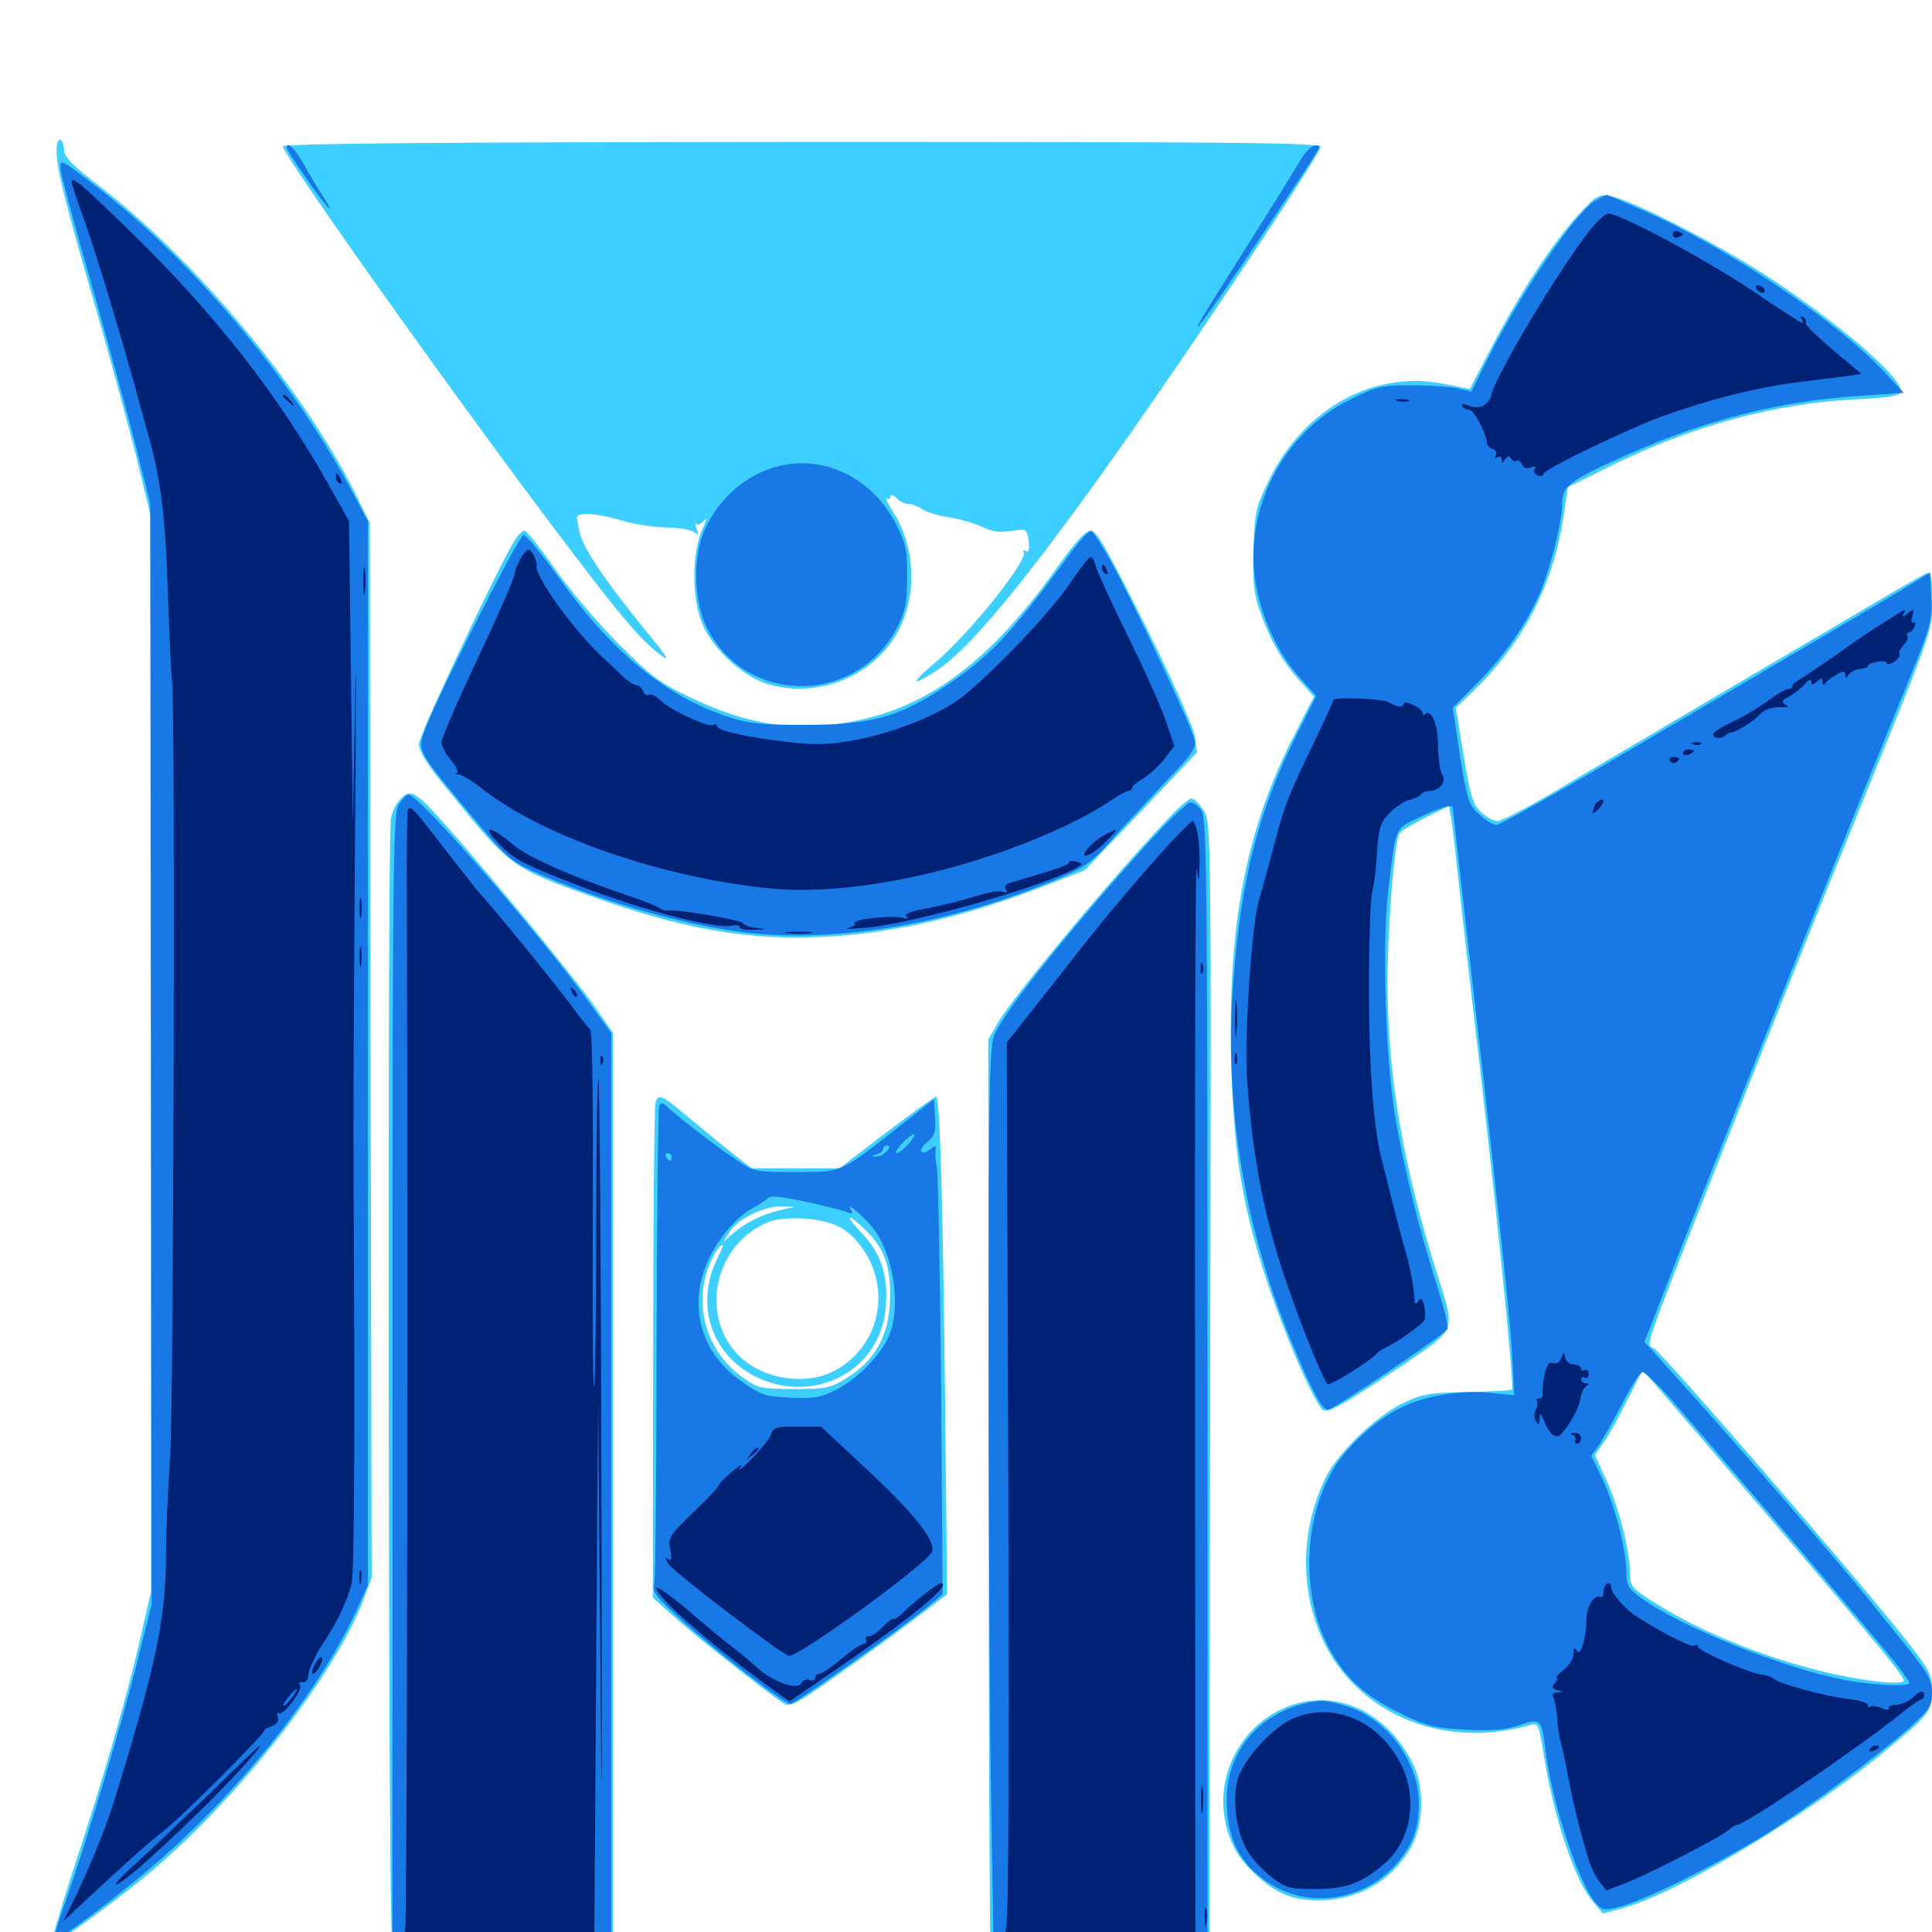 <svg xmlns="http://www.w3.org/2000/svg" viewBox="0 -1000 1000 1000">
	<path fill="#3ccfff" d="M29.297 -921.68C29.297 -912.891 33.594 -895.508 49.805 -839.648C56.641 -816.016 65.82 -782.227 70.312 -764.648L78.125 -732.422V-454.297V-175.977L73.047 -153.906C66.602 -124.805 53.906 -80.664 38.281 -33.203C31.445 -12.305 26.367 5.273 26.758 5.859C28.125 7.031 54.297 -11.719 75.781 -29.297C122.07 -67.578 173.047 -132.227 188.086 -171.875L192.383 -183.398L191.797 -456.445L191.406 -729.492L183.398 -745.508C156.641 -798.828 101.758 -864.648 52.148 -903.125C38.281 -913.672 33.203 -918.75 33.203 -922.07C33.203 -924.414 32.422 -926.953 31.25 -927.539C30.078 -928.32 29.297 -925.781 29.297 -921.68ZM146.484 -924.219C146.484 -919.141 251.172 -772.461 302.539 -705.859C324.414 -677.148 333.789 -666.797 342.773 -660.352C346.875 -657.422 344.727 -660.742 335.742 -671.68C313.086 -699.414 300.977 -717.383 299.805 -725.391C299.609 -726.953 299.023 -729.688 298.633 -731.25C297.656 -735.156 307.617 -734.766 322.266 -730.469C328.125 -728.711 338.281 -727.148 344.727 -726.953C351.172 -726.953 357.617 -725.781 359.18 -724.609C361.523 -722.852 361.719 -723.242 360.547 -726.367C359.766 -728.516 359.766 -729.492 360.547 -728.711C361.328 -727.93 363.086 -728.906 364.648 -730.859C366.016 -732.617 365.43 -730.273 363.281 -725.391C358.398 -714.258 358.008 -692.773 362.695 -679.297C367.188 -666.016 382.617 -650.977 396.289 -646.289C421.484 -638.086 450.586 -648.828 463.867 -671.484C474.805 -690.234 474.219 -715.82 462.695 -734.375C459.57 -739.258 457.812 -742.773 458.984 -741.992C459.961 -741.406 460.938 -741.797 460.938 -742.969C460.938 -744.336 462.305 -743.945 464.062 -742.188C465.625 -740.43 468.555 -739.062 470.312 -739.062C472.266 -739.062 475.391 -737.891 477.539 -736.328C479.688 -734.961 485.742 -733.008 491.211 -732.227C496.484 -731.445 503.906 -729.297 507.812 -727.539C511.523 -725.586 516.797 -724.414 519.531 -724.805C522.266 -725 525.977 -725.586 528.125 -725.781C530.859 -726.172 531.836 -724.805 532.422 -719.922C533.008 -715.43 532.422 -713.867 530.859 -714.844C529.688 -715.625 529.297 -715.43 529.883 -714.258C532.422 -710.156 501.172 -671.289 483.789 -656.836C471.094 -646.094 471.289 -644.336 484.57 -652.734C508.008 -667.773 557.812 -733.008 643.945 -861.914C665.82 -894.531 683.594 -922.461 683.594 -923.828C683.594 -926.172 645.312 -926.562 415.039 -926.562C227.148 -926.367 146.484 -925.781 146.484 -924.219ZM816.797 -888.672C803.711 -874.219 787.109 -849.023 772.461 -821.094L760.742 -798.633L748.047 -801.172C711.719 -808.789 675.391 -789.062 657.031 -751.953C650 -737.5 649.414 -735.156 648.828 -716.406C648.242 -701.172 648.828 -693.945 651.367 -685.938C656.641 -670.312 662.695 -658.984 671.875 -648.633L680.078 -639.453L670.312 -620.312C644.727 -570.508 635.352 -521.289 637.305 -449.414C638.477 -409.375 641.602 -385.938 649.805 -356.25C657.812 -326.758 676.758 -279.883 684.18 -270.703C686.523 -267.773 693.555 -271.68 727.148 -294.141C753.711 -312.305 753.32 -310.742 744.336 -339.062C726.172 -396.68 718.359 -441.992 718.164 -491.016C718.164 -519.141 721.68 -564.648 724.414 -568.75C725 -569.727 731.055 -573.438 737.695 -576.758L750 -582.812L750.781 -578.516C751.367 -575.977 752.734 -564.844 753.906 -553.516C755.078 -542.188 758.594 -511.133 761.719 -484.18C774.023 -380.664 783.984 -282.227 782.617 -280.859C782.227 -280.273 771.68 -279.688 759.57 -279.492C739.453 -279.102 736.133 -278.516 725.586 -273.438C711.719 -266.602 692.383 -247.852 686.133 -235.156C668.164 -198.242 674.609 -153.711 701.367 -127.539C724.414 -105.078 758.789 -97.461 792.188 -107.227C795.898 -108.398 796.484 -107.422 798.828 -93.164C804.102 -59.57 814.844 -27.344 824.219 -16.016L829.688 -9.57L839.062 -12.109C866.406 -19.141 933.398 -58.984 973.633 -91.992C998.828 -112.5 1000 -114.062 1000 -125C1000 -133.203 998.828 -135.547 985.938 -151.953C958.203 -186.719 861.328 -298.633 856.055 -302.148C851.758 -304.883 847.266 -292.383 907.031 -443.164C921.484 -479.688 944.922 -538.086 959.18 -573.047C1002.344 -679.297 1000 -672.852 1000 -689.453C1000 -702.148 999.609 -704.102 996.875 -703.125C995.312 -702.539 979.297 -693.359 961.328 -682.617C943.359 -672.07 905.859 -650 877.93 -633.594C850 -616.992 816.211 -597.266 802.93 -589.258C789.453 -581.445 777.148 -575 775.195 -575C773.242 -575 769.531 -576.953 766.797 -579.492C762.5 -583.203 761.133 -587.305 757.617 -608.594L753.516 -633.594L763.086 -642.773C788.867 -668.164 803.711 -696.875 809.18 -732.227L811.523 -747.852L833.984 -758.984C874.414 -779.102 918.75 -791.211 958.594 -793.164C976.953 -794.141 983.008 -794.922 983.789 -797.07C986.133 -803.125 951.758 -833.008 913.477 -857.812C888.477 -874.023 843.75 -896.875 833.789 -898.438C827.344 -899.609 826.172 -898.828 816.797 -888.672ZM916.602 -213.672C973.047 -147.656 986.523 -131.25 985.352 -129.883C983.008 -127.539 960.352 -130.469 940.43 -135.547C908.203 -143.945 878.125 -156.445 854.102 -171.875C844.922 -177.734 843.75 -179.297 843.75 -185.156C843.75 -196.68 838.281 -218.555 831.836 -233.008L825.586 -246.875L830.664 -254.297C833.398 -258.398 838.867 -268.359 842.773 -276.367L850.195 -290.82L858.789 -281.055C863.477 -275.586 889.453 -245.312 916.602 -213.672ZM266.797 -720.898C258.984 -709.18 216.797 -619.531 216.797 -614.844C216.797 -611.133 221.289 -603.906 231.641 -591.406C264.453 -550.977 264.062 -551.172 307.031 -535.742C352.734 -519.336 386.719 -513.281 424.609 -515.039C461.328 -516.602 500.391 -525.586 541.992 -541.992L561.523 -549.609L590.625 -580.078L619.531 -610.547L618.555 -618.555C617.969 -623.047 607.031 -647.656 592.969 -675.977C573.242 -715.43 567.578 -725.391 564.648 -725.391C561.914 -725.391 556.445 -719.336 547.266 -706.445C513.086 -658.203 480.859 -633.984 441.211 -626.562C412.305 -620.898 387.305 -624.609 357.617 -638.867C341.602 -646.484 336.523 -650.195 320.312 -666.602C309.961 -676.953 295.117 -694.336 287.305 -705.469C279.688 -716.406 272.461 -725.391 271.484 -725.391C270.508 -725.391 268.359 -723.438 266.797 -720.898ZM207.422 -586.523C205.273 -584.375 202.93 -579.883 202.344 -576.562C200.391 -566.797 200.977 -1.562 202.93 3.711L204.688 8.398L261.133 8.008L317.383 7.617V-228.906V-465.234L308.203 -478.516C299.023 -491.797 255.273 -545.312 230.859 -572.656C215.234 -590.43 212.305 -591.992 207.422 -586.523ZM605.664 -577.344C578.32 -549.023 525 -484.961 516.406 -470.508L511.523 -461.914L511.719 -228.125C511.719 -99.609 512.305 6.25 512.695 7.031C513.281 8.008 538.867 8.398 569.922 8.203L625.977 7.812L626.367 -283.203C626.953 -570.312 626.953 -574.023 623.047 -580.469C620.898 -583.789 618.164 -586.719 616.797 -586.719C615.625 -586.719 610.547 -582.617 605.664 -577.344ZM339.258 -429.102C338.672 -427.148 338.086 -368.75 338.086 -299.219L337.891 -173.047L350.195 -162.109C364.062 -149.805 400.977 -120.898 406.25 -117.969C409.18 -116.406 414.648 -119.531 434.57 -133.789C448.242 -143.359 466.406 -156.641 474.805 -163.086L490.234 -174.805L489.258 -267.969C488.086 -377.734 486.523 -432.422 484.57 -432.422C483.789 -432.422 472.266 -424.023 458.789 -413.867L434.57 -395.312H411.719H389.062L378.516 -403.516C372.852 -408.008 362.695 -416.406 355.859 -422.07C342.383 -433.398 340.625 -434.18 339.258 -429.102ZM403.711 -373.633C394.531 -371.484 385.156 -366.797 379.102 -361.328L374.414 -357.227L377.734 -362.5C382.031 -369.141 395.508 -375.781 404.297 -375.586L411.133 -375.391ZM433.984 -365.234C438.281 -363.281 443.75 -358.008 447.07 -352.93C461.719 -330.859 454.492 -302.148 431.445 -290.234C419.336 -283.984 401.953 -285.156 389.258 -292.969C361.719 -310.156 365.82 -353.125 396.484 -366.992C405.273 -370.898 424.219 -369.922 433.984 -365.234ZM449.023 -362.305C458.398 -352.93 461.523 -342.578 460.547 -324.805C459.57 -308.008 452.344 -295.508 438.477 -286.914C429.688 -281.445 427.539 -281.055 410.938 -281.055C393.945 -281.055 392.383 -281.445 384.57 -286.914C366.797 -299.414 359.375 -321.875 366.016 -342.188C367.969 -347.656 370.703 -353.125 372.461 -354.688C374.805 -356.641 374.609 -355.469 371.68 -349.414C358.398 -323.438 369.531 -294.922 396.484 -285.156C425.781 -274.609 455.664 -292.773 458.398 -322.656C459.961 -339.258 456.25 -350.977 446.289 -361.523C436.133 -372.07 438.672 -372.656 449.023 -362.305ZM662.305 -114.844C642.383 -104.883 630.664 -82.812 633.594 -60.938C635.352 -47.852 640.43 -38.281 650.391 -29.297C660.938 -19.727 669.336 -16.406 682.227 -16.406C702.734 -16.406 719.727 -25.977 730.078 -43.359C737.109 -55.469 737.5 -75.586 730.859 -88.086C716.016 -116.406 687.695 -127.344 662.305 -114.844Z"/>
	<path fill="#1878e5" d="M148.438 -923.438C148.438 -921.68 168.164 -893.359 170.312 -892.188C171.289 -891.406 169.922 -894.336 167.188 -898.438C164.453 -902.734 159.766 -910.156 157.031 -915.43C152.344 -923.438 148.438 -927.148 148.438 -923.438ZM673.242 -917.383C669.336 -910.547 656.25 -889.648 629.102 -846.68C609.57 -815.625 622.852 -833.008 651.758 -876.172C687.305 -929.297 684.375 -924.609 680.664 -924.609C678.906 -924.609 675.586 -921.289 673.242 -917.383ZM31.25 -913.086C31.25 -910.938 38.281 -884.375 47.07 -853.906C55.664 -823.438 66.211 -785.352 70.312 -769.141L77.734 -739.453L78.125 -454.688L78.516 -169.727L70.703 -138.477C62.5 -105.859 43.75 -43.359 33.203 -13.672C29.883 -4.297 27.344 3.906 27.93 4.297C29.102 5.469 59.961 -17.578 79.102 -34.18C124.609 -73.047 166.602 -126.172 185.547 -168.75L190.43 -179.492V-454.883V-730.273L181.25 -747.461C150.781 -804.102 99.023 -865.82 49.805 -903.516C31.445 -917.578 31.25 -917.773 31.25 -913.086ZM825.977 -896.289C816.016 -890.82 787.305 -848.828 769.727 -813.672L761.523 -797.266L754.297 -799.023C750.391 -799.805 739.648 -800.586 730.273 -800.586C715.039 -800.586 712.5 -800 698.828 -793.164C663.867 -775.977 643.555 -736.133 650 -697.852C653.125 -679.883 661.328 -662.109 672.266 -649.805L681.25 -639.844L670.898 -619.141C651.562 -580.664 642.578 -545.898 638.477 -493.555C633.203 -428.711 643.945 -363.672 669.727 -302.539C679.688 -278.906 684.375 -270.312 687.305 -270.312C690.039 -270.312 748.242 -309.57 749.219 -312.109C749.805 -313.477 747.07 -324.414 743.164 -336.523C733.789 -366.602 727.344 -392.773 722.461 -420.117C717.188 -449.219 715.234 -511.523 718.555 -539.258C722.656 -573.242 721.68 -570.703 735.156 -577.148C746.289 -582.422 751.953 -583.984 751.953 -581.836C751.953 -581.445 754.688 -557.812 757.812 -529.688C773.828 -390.625 781.445 -320.117 782.617 -300L783.789 -277.734L771.289 -279.102C755.859 -280.664 736.914 -277.539 724.023 -270.898C711.914 -264.844 696.484 -250.586 690.039 -239.453C673.047 -210.547 673.633 -167.773 691.406 -141.016C699.805 -128.32 709.375 -120.508 726.172 -112.5C738.477 -106.641 743.164 -105.469 758.789 -104.688C772.461 -104.102 779.297 -104.492 786.328 -107.031C797.266 -110.742 797.852 -110.156 799.805 -95.117C803.32 -66.016 817.773 -23.242 826.758 -14.062C829.883 -11.133 830.859 -10.938 840.43 -13.672C854.297 -17.773 891.406 -36.523 914.844 -51.172C936.914 -65.039 972.461 -91.602 988.867 -106.25C998.828 -115.234 1000 -117.188 1000 -123.828C1000 -130.078 998.047 -133.789 987.891 -146.484C981.055 -154.883 971.68 -166.602 966.992 -172.461C955.273 -187.305 902.93 -247.852 874.414 -279.688L851.172 -305.469L859.375 -326.562C880.469 -380.664 891.797 -408.789 927.734 -498.828C949.023 -551.953 974.023 -613.867 983.203 -636.328C999.414 -675.781 1000.195 -677.734 999.609 -690.625L999.023 -703.711L989.844 -698.047C984.961 -694.922 960.742 -680.664 936.133 -666.211C911.719 -651.758 866.016 -625 834.766 -606.641C803.32 -588.086 776.367 -573.047 774.609 -573.047C772.852 -573.047 768.945 -575.391 765.625 -578.516C760.156 -583.398 759.375 -585.742 755.664 -608.789L751.953 -633.789L764.258 -646.094C777.93 -659.766 788.672 -675 796.094 -690.82C801.953 -703.906 808.594 -729.492 808.594 -739.258C808.594 -748.438 811.523 -750.781 841.797 -764.453C882.031 -782.422 921.289 -792.578 962.891 -795.117L985.352 -796.68L974.609 -808.203C949.219 -835.156 891.016 -873.828 847.07 -892.578C838.672 -896.289 831.641 -899.219 831.445 -899.219C831.25 -899.023 828.711 -897.852 825.977 -896.289ZM862.305 -278.711C874.609 -265.039 973.047 -149.609 982.031 -138.086C985.352 -133.789 988.281 -129.492 988.281 -128.906C988.281 -126.758 969.336 -127.734 954.688 -130.469C922.656 -136.719 870.703 -157.617 849.805 -172.656C842.578 -177.93 841.797 -179.297 841.797 -186.914C841.797 -198.047 835.156 -222.852 828.711 -235.938L823.633 -246.484L827.539 -251.953C829.688 -255.078 835.156 -264.844 839.844 -273.828C844.336 -282.617 849.023 -289.844 850.195 -289.844C851.172 -289.844 856.641 -284.766 862.305 -278.711ZM403.32 -758.789C386.523 -754.688 372.266 -742.578 364.648 -725.586C358.789 -712.695 358.984 -690.82 364.844 -677.344C383.789 -634.961 442.969 -633.789 464.453 -675.391C468.555 -683.594 469.531 -688.086 469.531 -700.977C469.727 -714.258 468.945 -718.359 464.258 -727.734C452.344 -751.953 427.539 -764.648 403.32 -758.789ZM554.492 -714.258C522.852 -671.094 511.914 -659.57 487.109 -643.359C464.844 -628.711 449.805 -624.805 416.992 -624.805C393.555 -624.805 387.695 -625.391 375.977 -629.297C344.336 -639.844 316.406 -662.891 289.258 -700.977C280.273 -713.477 272.07 -723.438 270.898 -723.047C268.359 -722.461 227.344 -641.406 220.703 -624.219C215.82 -611.523 215.43 -612.305 239.844 -582.812C261.328 -556.836 263.672 -554.688 275.391 -549.219C311.328 -533.008 360.938 -519.141 392.969 -516.602C438.086 -512.891 492.773 -522.656 543.75 -543.555C560.938 -550.586 564.062 -552.734 574.023 -563.672C579.883 -570.508 592.773 -584.18 602.148 -594.141C617.578 -610.156 619.336 -612.695 618.164 -617.578C616.602 -624.414 586.523 -688.477 575.391 -708.789C570.703 -717.188 566.016 -724.609 564.844 -725C563.672 -725.391 558.984 -720.508 554.492 -714.258ZM206.055 -582.812C203.516 -577.734 203.125 -542.969 203.125 -284.961V7.031H259.766H316.406V-229.102V-465.234L305.664 -480.078C280.078 -515.82 216.992 -588.672 211.523 -588.672C210.156 -588.672 207.812 -586.133 206.055 -582.812ZM597.07 -566.797C557.812 -523.828 519.727 -476.758 514.648 -464.258C512.109 -458.398 511.719 -433.789 511.719 -296.875C511.719 -208.789 512.305 -104.297 513.086 -64.844L514.258 7.031H569.727H625V-284.57C625 -545.312 624.609 -576.562 621.875 -580.469C620.312 -582.812 617.773 -584.766 616.211 -584.766C614.844 -584.766 606.055 -576.562 597.07 -566.797ZM341.211 -427.539C340.625 -426.172 340.039 -371.289 339.844 -305.664C339.844 -239.844 339.258 -183.789 338.672 -180.664C337.695 -175.781 339.258 -173.633 352.93 -161.328C369.531 -146.094 406.055 -117.969 409.18 -117.969C411.328 -117.969 465.82 -156.641 479.492 -167.773L487.891 -174.805L487.109 -282.617C486.523 -341.992 485.547 -392.578 484.961 -395.312C484.375 -398.047 483.984 -401.953 484.18 -404.102C484.766 -407.227 484.375 -407.422 481.641 -405.273C479.883 -403.711 477.734 -403.125 476.953 -403.906C476.172 -404.688 477.539 -407.031 480.078 -408.984C483.789 -412.109 484.57 -414.258 483.984 -421.875L483.398 -431.055L464.258 -416.016C434.766 -392.773 435.938 -393.359 411.523 -393.359C391.016 -393.359 390.039 -393.555 381.25 -399.609C371.094 -406.25 351.172 -421.68 345.508 -426.953C342.969 -429.492 341.797 -429.492 341.211 -427.539ZM470.312 -408.008C467.969 -405.273 465.234 -403.125 464.062 -403.125C463.086 -403.125 464.258 -405.273 466.797 -408.008C469.336 -410.742 472.07 -412.891 473.047 -412.891C473.828 -412.891 472.656 -410.742 470.312 -408.008ZM458.984 -404.102C457.617 -402.539 455.078 -401.367 453.32 -401.367C450.781 -401.562 450.781 -401.758 453.711 -402.539C455.469 -402.93 457.031 -404.297 457.031 -405.273C457.031 -406.25 458.008 -407.031 459.18 -407.031C460.742 -407.031 460.742 -406.055 458.984 -404.102ZM347.656 -401.172C347.656 -400.195 347.266 -399.219 346.875 -399.219C346.289 -399.219 345.312 -400.195 344.727 -401.172C344.141 -402.344 344.531 -403.125 345.508 -403.125C346.68 -403.125 347.656 -402.344 347.656 -401.172ZM422.852 -376.758C429.297 -375.195 436.328 -373.438 438.281 -372.656C441.211 -371.484 441.602 -371.875 440.43 -373.828C437.109 -379.102 449.023 -368.75 453.125 -362.695C462.891 -348.438 466.211 -323.242 460.352 -308.984C456.055 -298.828 443.945 -286.328 432.812 -280.664C424.609 -276.562 421.094 -275.977 408.984 -276.562C396.094 -277.148 393.75 -277.93 383.594 -285.156C358.008 -303.125 354.297 -334.57 374.609 -360.938C378.516 -366.211 384.766 -372.07 388.477 -374.023C392.188 -375.977 396.094 -378.516 397.07 -379.492C399.023 -381.445 402.93 -381.055 422.852 -376.758ZM674.805 -118.164C650.586 -112.109 634.766 -92.383 634.961 -68.164C634.961 -46.875 642.969 -32.812 660.352 -23.242C680.664 -12.305 706.836 -17.188 722.656 -35.156C731.25 -45.117 734.375 -53.32 734.375 -66.797C734.375 -88.477 717.578 -110.742 696.68 -116.992C685.938 -120.117 683.789 -120.312 674.805 -118.164Z"/>
	<path fill="#002274" d="M37.109 -905.664C37.109 -904.688 40.234 -895.312 44.141 -884.57C50.391 -866.992 63.477 -823.438 71.289 -794.727C72.852 -788.867 75.586 -778.906 77.344 -772.852C83.398 -750.586 85.742 -731.25 86.914 -691.992C87.695 -670.117 88.672 -650 89.062 -647.461C90.82 -636.133 89.844 -272.852 88.086 -245.898C86.914 -229.883 85.938 -207.617 85.938 -196.484C85.938 -162.109 80.859 -138.086 58.594 -66.211C54.492 -52.93 44.727 -29.492 36.719 -13.477L32.812 -5.664L44.336 -16.406C66.992 -37.5 77.344 -46.68 84.961 -52.539C93.164 -58.594 138.672 -104.297 136.914 -104.492C136.133 -104.492 137.891 -105.469 140.43 -106.445C143.359 -107.617 144.531 -109.18 143.75 -111.328C143.164 -112.891 143.359 -113.867 144.336 -113.281C146.68 -111.719 156.836 -125.391 155.273 -127.734C154.492 -128.906 155.078 -129.492 156.641 -129.297C158.008 -128.906 159.18 -130.078 159.375 -131.641C159.57 -135.938 163.086 -143.359 168.359 -151.172C174.414 -160.156 179.883 -171.875 182.031 -180.469C183.398 -186.719 183.789 -258.008 183.008 -387.5C182.812 -413.867 183.203 -495.117 183.789 -568.164C184.375 -641.211 184.375 -672.461 183.789 -637.5L182.617 -574.023L181.641 -652.148L180.664 -730.273L169.141 -750.781C143.555 -796.094 111.523 -836.914 69.531 -878.125C41.992 -905.078 37.109 -909.18 37.109 -905.664ZM150.977 -121.094C149.023 -118.555 147.07 -116.797 146.68 -117.188C145.898 -117.969 152.344 -125.781 153.711 -125.781C154.102 -125.781 152.93 -123.633 150.977 -121.094ZM820.117 -877.148C803.32 -854.492 774.609 -806.055 772.07 -796.094C770.703 -790.234 766.016 -787.891 760.156 -790.039C757.227 -791.211 756.055 -791.016 756.836 -789.844C757.422 -788.672 759.18 -787.891 760.547 -787.891C762.891 -787.891 769.531 -775.195 769.531 -770.898C769.531 -769.727 770.898 -768.164 772.656 -767.578C774.219 -766.992 775 -765.43 774.219 -764.258C773.438 -762.695 773.633 -762.5 775 -763.281C776.367 -764.062 777.344 -763.477 777.344 -762.109C777.344 -760.156 777.734 -760.156 779.102 -762.305C780.273 -764.062 781.25 -764.258 782.031 -762.695C782.812 -761.523 784.18 -760.938 785.156 -761.523C785.938 -762.109 787.109 -761.133 787.891 -759.57C788.477 -757.812 790.234 -757.227 792.188 -758.008C794.336 -758.789 795.117 -758.398 794.336 -757.227C793.555 -756.055 794.336 -754.688 795.898 -753.906C797.461 -753.32 798.828 -753.711 798.828 -754.688C798.828 -757.031 843.945 -778.711 862.109 -785.156C884.57 -793.164 909.375 -799.414 927.539 -801.758C936.719 -802.93 948.633 -804.492 953.906 -805.078L963.477 -806.445L948.633 -818.945C940.43 -825.781 934.18 -832.031 934.57 -833.008C935.156 -833.789 934.57 -835.156 933.398 -835.938C931.836 -836.719 931.641 -836.523 932.422 -835.156C933.203 -833.789 933.398 -832.812 932.812 -832.812C932.227 -832.812 920.703 -840.234 907.227 -849.414C882.617 -865.82 838.672 -889.453 832.422 -889.453C830.664 -889.453 825 -883.984 820.117 -877.148ZM865.82 -878.711C865.82 -877.344 866.992 -876.562 868.555 -877.148C869.922 -877.734 871.094 -878.32 871.094 -878.711C871.094 -879.102 869.922 -879.688 868.555 -880.273C866.992 -880.859 865.82 -880.078 865.82 -878.711ZM909.18 -850.391C909.766 -849.414 911.328 -848.438 912.305 -848.438C913.477 -848.438 913.672 -849.414 913.086 -850.391C912.5 -851.562 910.938 -852.344 909.961 -852.344C908.789 -852.344 908.594 -851.562 909.18 -850.391ZM146.484 -794.922C146.484 -794.531 148.047 -792.969 150 -791.602C152.93 -789.062 153.125 -789.258 150.586 -792.383C148.047 -795.508 146.484 -796.484 146.484 -794.922ZM723.242 -792.383C721.289 -792.969 722.461 -793.359 725.586 -793.359C728.906 -793.359 730.273 -792.969 729.102 -792.383C727.734 -791.992 725 -791.992 723.242 -792.383ZM173.828 -752.93C173.828 -751.758 174.609 -750.391 175.781 -749.805C176.953 -749.219 177.148 -750 176.562 -751.562C175.195 -755.078 173.828 -755.664 173.828 -752.93ZM269.727 -711.328C268.164 -708.789 266.602 -705.078 266.406 -702.93C266.211 -700.781 257.617 -681.055 247.266 -659.18C236.914 -637.305 228.516 -617.773 228.516 -615.82C228.516 -614.062 230.664 -609.766 233.398 -606.641C236.328 -603.125 237.5 -600.391 236.328 -599.805C235.156 -599.219 235.352 -599.023 236.719 -599.219C238.086 -599.609 244.141 -596.094 250 -591.406C281.836 -566.602 344.141 -545.312 399.805 -540.039C432.227 -537.109 477.148 -544.336 519.922 -559.57C542.188 -567.578 562.5 -577.148 574.805 -585.547C578.906 -588.281 583.008 -590.625 583.984 -590.625C585.156 -590.625 585.938 -591.406 585.938 -592.188C585.938 -592.969 588.477 -595.312 591.797 -597.07C594.922 -599.023 599.805 -603.516 602.734 -607.227L607.812 -613.867L603.516 -626.562C601.172 -633.594 592.383 -653.516 583.789 -670.703C575.391 -687.891 567.773 -704.297 567.188 -706.836C566.602 -709.57 565.234 -711.719 564.453 -711.719C563.672 -711.719 558.594 -705.273 553.516 -697.656C543.164 -682.031 507.812 -645.508 494.727 -636.914C482.422 -628.516 459.766 -619.922 441.602 -616.797C428.516 -614.453 421.68 -614.258 407.422 -616.016C386.523 -618.359 371.094 -621.875 371.094 -624.219C371.094 -625.195 370.117 -625.391 369.141 -624.805C366.602 -623.242 346.68 -632.617 341.602 -637.695C339.453 -639.844 336.914 -641.016 335.938 -640.43C334.766 -639.648 333.398 -640.625 332.812 -642.188C332.227 -643.945 330.664 -645.312 329.492 -645.312C328.32 -645.312 325.586 -647.07 323.242 -649.023C321.094 -651.172 316.211 -655.859 312.305 -659.375C297.07 -673.438 276.562 -701.953 277.734 -707.227C278.125 -709.375 275.195 -715.625 273.633 -715.625C273.047 -715.625 271.094 -713.672 269.727 -711.328ZM188.086 -699.023C188.086 -692.578 188.477 -690.234 188.867 -693.75C189.258 -697.266 189.258 -702.539 188.867 -705.469C188.477 -708.398 188.086 -705.469 188.086 -699.023ZM570.312 -706.055C570.312 -704.883 571.094 -703.516 572.266 -702.93C573.438 -702.344 573.633 -703.125 573.047 -704.688C571.68 -708.203 570.312 -708.789 570.312 -706.055ZM975.391 -677.93C969.727 -674.609 958.398 -666.797 950.195 -660.938C941.797 -655.078 933.398 -649.414 931.445 -648.242C929.297 -647.266 927.734 -645.703 927.734 -644.922C927.734 -643.945 926.758 -643.359 925.586 -643.359C924.414 -643.359 920.703 -641.406 917.383 -638.867C907.617 -632.031 903.906 -629.883 895.117 -625.586C890.43 -623.438 886.719 -620.898 886.719 -619.922C886.719 -617.578 891.211 -617.383 893.359 -619.531C894.141 -620.312 895.508 -620.898 896.094 -620.898C898.633 -621.094 907.227 -626.367 910.156 -629.492C913.477 -633.008 916.992 -634.18 922.852 -633.984C925.781 -633.789 925.977 -634.18 924.023 -635.352C921.875 -636.719 922.461 -637.695 925.977 -639.453C928.516 -640.82 932.227 -643.75 934.18 -645.898C936.133 -648.242 937.5 -648.828 937.5 -647.266C937.5 -645.312 938.086 -645.312 940.43 -647.266C942.773 -649.219 943.359 -649.219 943.359 -647.07C943.359 -645.312 943.945 -645.117 944.922 -646.484C945.703 -647.656 948.242 -649.609 950.781 -650.977C954.102 -652.734 955.078 -652.734 955.078 -650.781C955.078 -648.633 955.469 -648.828 956.836 -650.781C957.617 -652.148 960.352 -653.516 962.5 -653.711C964.844 -653.906 966.797 -654.492 966.797 -655.273C966.797 -656.055 968.945 -657.031 971.68 -657.422C974.414 -658.008 976.562 -657.617 976.562 -656.836C976.562 -655.859 978.32 -656.055 980.273 -657.422C982.422 -658.789 983.594 -660.547 983.203 -661.328C982.617 -662.305 983.594 -664.258 985.156 -666.016C986.914 -667.773 987.891 -669.922 987.305 -670.898C986.523 -671.875 986.914 -672.656 987.891 -672.656C989.062 -672.656 990.43 -674.023 991.016 -675.781C991.602 -677.344 991.406 -678.32 990.43 -677.734C989.453 -676.953 989.062 -678.516 989.844 -680.859C990.82 -684.961 990.625 -685.156 987.305 -682.422C985.156 -680.664 984.18 -680.469 985.156 -682.031C987.109 -685.352 986.523 -685.156 975.391 -677.93ZM690.039 -637.5C690.039 -636.914 685.742 -627.344 680.273 -616.016C666.602 -587.891 664.844 -583.008 659.18 -561.523C656.445 -551.172 652.93 -538.477 651.367 -533.008C647.656 -519.336 643.945 -461.328 645.508 -440.82C648.438 -399.414 654.883 -367.383 666.992 -333.008C674.219 -311.914 684.961 -285.742 687.109 -283.594C688.281 -282.422 709.961 -295.898 712.891 -299.805C713.477 -300.391 714.844 -301.367 715.82 -301.758C721.484 -304.102 736.328 -314.453 737.305 -316.797C737.891 -318.359 737.695 -321.68 737.109 -324.414C736.133 -327.93 735.352 -328.516 734.18 -326.562C732.812 -324.609 732.422 -324.609 732.227 -326.953C731.836 -334.57 729.492 -345.898 726.758 -354.688C725.781 -358.203 723.047 -368.555 720.703 -377.734C718.359 -386.914 715.82 -397.461 714.844 -401.172C710.742 -417.383 708.398 -451.953 708.594 -491.016C708.594 -514.062 709.375 -535.156 710.156 -537.891C710.938 -540.625 711.914 -547.266 712.305 -552.539C713.477 -571.875 714.062 -574.023 719.336 -579.297C722.266 -582.227 726.953 -585.352 729.492 -585.938C732.227 -586.523 734.961 -587.891 735.547 -588.867C736.133 -589.844 738.086 -590.625 740.039 -590.625C745.117 -590.625 749.023 -595.703 746.484 -599.023C745.508 -600.195 744.531 -606.836 744.336 -613.672C744.336 -625.195 740.82 -633.398 737.5 -630.273C736.914 -629.492 736.328 -629.883 736.328 -631.055C736.328 -632.031 734.18 -633.984 731.445 -635.156C728.711 -636.328 726.562 -636.719 726.562 -635.742C726.562 -633.594 722.852 -633.984 718.75 -636.523C715.625 -638.477 689.453 -639.453 690.039 -637.5ZM876.562 -614.648C875 -615.234 875.586 -615.82 877.734 -615.82C879.883 -616.016 881.055 -615.43 880.273 -614.844C879.688 -614.258 877.93 -614.062 876.562 -614.648ZM871.094 -610.156C871.094 -611.328 872.461 -612.109 874.023 -612.109C875.586 -612.109 876.953 -611.719 876.953 -611.328C876.953 -610.938 875.586 -610.156 874.023 -609.375C872.461 -608.789 871.094 -609.18 871.094 -610.156ZM864.258 -606.25C865.039 -605.078 866.406 -604.688 867.383 -605.273C870.117 -607.031 869.531 -608.203 866.016 -608.203C864.453 -608.203 863.672 -607.227 864.258 -606.25ZM827.148 -585.156C825.977 -584.375 825 -582.422 824.609 -580.859C824.023 -578.516 824.609 -578.516 827.344 -581.25C830.859 -584.766 830.664 -587.695 827.148 -585.156ZM210.938 -579.883C210.742 -578.32 210.352 -558.789 210.547 -536.523C211.133 -363.477 210.742 -8.203 209.766 -2.148C208.984 3.32 209.18 4.883 211.328 4.102C212.695 3.516 234.961 2.93 260.742 2.539L307.617 1.953L308.594 -136.719L309.57 -275.195L310.742 -138.477C311.523 -38.086 311.719 -59.961 311.328 -221.094C311.133 -341.797 310.352 -441.016 309.766 -441.602C309.18 -442.188 308.594 -406.836 308.594 -363.086C308.594 -319.141 308.008 -282.812 307.422 -282.227C306.836 -281.641 306.641 -322.656 306.836 -373.438C307.031 -428.906 306.641 -466.406 305.469 -467.188C304.492 -467.969 299.805 -473.828 295.117 -480.273C286.914 -491.406 253.906 -531.836 248.242 -537.695C246.875 -539.258 238.672 -549.609 230.078 -560.742C213.086 -582.812 211.914 -583.984 210.938 -579.883ZM595.898 -552.734C584.961 -540.43 569.336 -521.68 560.938 -510.938C552.734 -500.391 540.234 -484.57 533.398 -475.977L521.094 -460.352L521.68 -293.555C522.461 -106.25 522.266 -7.812 520.703 -1.562C519.531 2.539 519.531 2.539 569.141 2.344L618.75 2.148L618.555 -278.125C618.359 -432.227 618.75 -554.883 619.336 -550.586C620.508 -542.773 620.508 -542.773 620.898 -552.734C621.094 -564.258 619.336 -575 617.188 -575C616.406 -575 606.641 -565.039 595.898 -552.734ZM256.055 -565.625C264.844 -555.859 268.75 -553.711 292.969 -544.141C328.516 -529.883 370.508 -518.75 379.102 -520.898C381.055 -521.484 382.812 -521.094 382.812 -520.117C382.812 -519.141 386.133 -518.555 390.234 -518.75C397.266 -518.945 397.266 -518.945 391.211 -519.727C387.695 -520.117 384.766 -521.289 384.766 -522.07C384.766 -523.633 351.172 -529.492 345.703 -528.711C344.141 -528.516 342.383 -529.102 341.797 -529.688C341.211 -530.469 334.766 -533.203 327.148 -535.742C295.703 -546.289 273.242 -556.25 265.43 -562.891C255.469 -571.484 249.414 -573.242 256.055 -565.625ZM572.07 -567.969C569.336 -566.602 565.43 -563.672 563.477 -561.328C557.031 -554.102 565.039 -556.836 572.266 -564.258C579.492 -571.68 579.492 -571.875 572.07 -567.969ZM553.516 -553.711C554.102 -552.93 547.656 -550.391 539.453 -548.047C531.25 -545.508 523.242 -543.164 521.875 -542.773C520.508 -542.188 519.922 -540.82 520.703 -539.453C521.68 -537.891 521.094 -537.695 518.945 -538.477C517.188 -539.062 510.742 -538.086 504.492 -535.938C498.242 -533.984 487.305 -531.25 479.883 -529.883C471.094 -528.32 467.578 -526.758 469.141 -525.586C470.898 -524.414 469.922 -524.219 466.797 -525C460.547 -526.367 441.211 -524.219 442.383 -522.07C442.969 -521.289 441.406 -520.117 439.062 -519.727C436.523 -519.141 440.234 -519.141 447.07 -519.727C468.945 -521.094 536.719 -540.039 556.055 -550.195C560.938 -552.93 560.938 -552.93 556.836 -554.102C554.688 -554.688 553.125 -554.492 553.516 -553.711ZM186.133 -530.078C186.133 -525.195 186.523 -523.242 186.914 -525.781C187.305 -528.125 187.305 -532.031 186.914 -534.57C186.523 -536.914 186.133 -534.961 186.133 -530.078ZM407.812 -516.992C404.297 -517.383 406.641 -517.773 413.086 -517.773C419.531 -517.773 422.461 -517.383 419.531 -516.992C416.602 -516.602 411.328 -516.602 407.812 -516.992ZM186.133 -504.688C186.133 -499.805 186.523 -497.852 186.914 -500.391C187.305 -502.734 187.305 -506.641 186.914 -509.18C186.523 -511.523 186.133 -509.57 186.133 -504.688ZM621.484 -498.828C621.484 -496.094 621.875 -495.117 622.461 -496.484C622.852 -497.656 622.852 -500 622.461 -501.367C621.875 -502.539 621.484 -501.562 621.484 -498.828ZM296.094 -486.523C296.68 -484.57 297.852 -483.594 298.438 -484.18C299.023 -484.766 298.438 -486.328 297.07 -487.695C295.117 -489.453 294.922 -489.258 296.094 -486.523ZM639.258 -472.461C639.258 -463.867 639.648 -460.547 640.039 -465.234C640.43 -469.727 640.43 -476.758 640.039 -480.859C639.648 -484.766 639.258 -481.055 639.258 -472.461ZM639.062 -451.953C639.062 -449.219 639.453 -448.242 640.039 -449.609C640.43 -450.781 640.43 -453.125 640.039 -454.492C639.453 -455.664 639.062 -454.688 639.062 -451.953ZM310.742 -450.781C310.742 -448.633 311.328 -448.047 311.914 -449.609C312.5 -450.977 312.305 -452.734 311.719 -453.32C311.133 -454.102 310.547 -452.93 310.742 -450.781ZM808.008 -296.875C807.227 -294.922 805.469 -293.75 803.711 -294.531C801.758 -295.312 800.586 -293.555 799.414 -288.281C798.633 -284.375 798.242 -279.883 798.438 -278.711C798.828 -277.344 797.852 -276.172 796.68 -276.172C795.312 -276.172 794.922 -275.586 795.508 -275C796.094 -274.219 795.898 -272.266 794.922 -270.508C793.945 -268.555 793.945 -266.016 795.117 -264.258C796.484 -262.109 796.875 -262.305 796.875 -265.43C797.07 -268.945 797.266 -268.945 799.023 -264.844C801.758 -257.812 805.469 -254.883 807.812 -257.422C812.5 -262.5 817.383 -271.289 817.969 -275.977C818.359 -278.711 819.727 -281.641 820.898 -282.422C822.656 -283.594 822.656 -283.984 820.898 -283.984C819.531 -283.984 818.359 -284.961 818.359 -286.133C818.359 -287.109 819.336 -287.5 820.312 -286.914C821.484 -286.328 822.266 -287.109 822.266 -288.867C822.266 -290.625 821.484 -291.406 820.312 -290.82C819.336 -290.234 818.359 -290.625 818.359 -291.602C818.359 -292.773 816.602 -293.75 814.648 -293.75C812.5 -293.75 810.547 -295.312 810.156 -297.266C809.57 -300.391 809.375 -300.391 808.008 -296.875ZM399.219 -257.812C398.438 -255.469 393.945 -249.805 389.062 -244.922C384.18 -240.039 381.445 -237.891 383.008 -240.039C384.766 -242.578 383.398 -241.992 378.906 -238.281C375.195 -235.156 372.07 -232.031 372.07 -231.25C372.07 -230.469 366.211 -224.219 358.789 -217.188C346.484 -205.273 345.703 -204.102 346.875 -198.047C347.852 -193.164 347.656 -191.992 345.898 -192.969C344.141 -194.141 344.141 -193.555 345.898 -190.625C348.633 -186.328 403.125 -144.727 408.203 -142.969C412.305 -141.602 476.758 -188.281 482.031 -196.289C485.352 -201.367 474.023 -215.82 448.047 -240.039L425 -261.523H412.695C401.953 -261.719 400.195 -261.133 399.219 -257.812ZM814.062 -257.227C815.234 -256.836 816.016 -255.469 815.234 -254.492C814.648 -253.516 815.234 -252.734 816.211 -252.734C817.383 -252.734 818.359 -254.102 818.359 -255.664C818.359 -257.227 816.797 -258.594 815.039 -258.398C812.891 -258.398 812.5 -257.812 814.062 -257.227ZM388.477 -247.461C385.938 -244.336 386.133 -244.141 389.258 -246.68C391.016 -248.047 392.578 -249.609 392.578 -250C392.578 -251.562 391.016 -250.586 388.477 -247.461ZM185.938 -183.398C185.938 -180.273 186.328 -179.102 186.914 -181.055C187.305 -182.812 187.305 -185.547 186.914 -186.914C186.328 -188.086 185.938 -186.719 185.938 -183.398ZM339.844 -177.93C339.844 -173.242 367.383 -149.219 398.047 -126.953L408.594 -119.336L431.641 -135.156C471.68 -162.5 493.555 -180.469 486.914 -180.469C485.352 -180.469 473.633 -171.484 467.969 -165.82C465.43 -163.281 462.891 -161.523 462.5 -162.109C461.914 -162.5 459.57 -160.742 457.031 -158.008C454.492 -155.273 451.172 -153.125 449.805 -153.125C448.242 -153.125 447.656 -152.344 448.242 -151.172C448.828 -150.195 448.438 -149.219 447.07 -149.219C445.898 -149.219 440.625 -145.703 435.547 -141.406C430.469 -137.109 425.195 -133.594 424.023 -133.594C422.852 -133.594 421.875 -132.617 421.875 -131.445C421.875 -130.273 420.508 -129.688 418.945 -130.469C417.383 -131.055 415.43 -130.273 414.648 -128.711C412.5 -125 400 -129.492 391.797 -136.914C388.477 -140.039 382.617 -144.922 378.906 -147.656C375.195 -150.391 364.844 -158.984 356.055 -166.602C347.07 -174.219 339.844 -179.297 339.844 -177.93ZM830.078 -176.367C830.078 -174.219 829.297 -172.852 828.32 -173.438C825.586 -175.195 821.289 -168.555 821.094 -162.109C821.094 -151.953 818.164 -142.383 816.211 -145.508C814.844 -147.656 814.453 -147.266 814.453 -143.945C814.453 -141.602 812.109 -137.891 809.375 -135.742C806.445 -133.398 804.883 -131.641 805.664 -131.641C806.445 -131.641 806.055 -130.469 804.883 -128.906C802.93 -126.758 803.32 -125.977 806.055 -125.195C809.375 -124.414 809.375 -124.219 806.055 -124.023C803.906 -123.828 803.125 -122.852 803.906 -121.68C804.688 -120.312 805.664 -115.234 806.055 -110.352C806.25 -105.469 807.227 -100 807.812 -98.438C808.398 -96.875 810.156 -88.477 811.719 -79.883C814.648 -65.234 817.188 -54.492 822.266 -37.5C823.438 -33.594 825.977 -28.32 827.93 -25.977L831.445 -21.484L841.016 -25.195C852.539 -29.492 890.43 -49.023 894.727 -52.734C896.289 -54.297 898.438 -55.469 899.023 -55.469C903.32 -55.469 959.961 -93.945 983.789 -112.891C988.281 -116.602 992.969 -119.922 994.336 -120.312C995.703 -120.703 996.289 -122.266 995.898 -123.438C995.312 -125.195 993.555 -124.609 990.43 -121.68C988.086 -119.336 983.789 -117.578 981.25 -117.578C978.711 -117.578 977.148 -116.797 977.734 -115.82C978.32 -114.844 976.562 -114.844 974.023 -115.82C971.289 -116.992 968.555 -117.188 967.969 -116.602C967.383 -115.82 966.797 -116.211 966.797 -117.383C966.797 -118.555 962.695 -119.922 957.617 -120.508C946.68 -121.484 919.922 -128.711 918.164 -131.055C917.578 -131.836 914.844 -132.812 912.109 -133.203C905.664 -133.789 878.906 -145.508 878.906 -147.656C878.906 -148.633 877.93 -148.828 876.953 -148.242C875.195 -147.266 861.133 -154.297 846.875 -163.477C841.406 -166.797 834.18 -175.195 833.984 -178.125C833.984 -182.227 830.078 -180.664 830.078 -176.367ZM162.695 -138.281C161.523 -135.742 161.133 -133.594 161.914 -133.594C163.867 -133.594 167.969 -141.211 166.406 -142.188C165.625 -142.578 164.062 -140.82 162.695 -138.281ZM668.945 -110.352C658.203 -105.469 643.359 -89.062 640.625 -78.906C637.695 -68.359 639.844 -52.344 645.312 -42.578C647.461 -38.477 653.32 -32.227 657.812 -28.711C665.625 -22.656 667.383 -22.266 680.859 -22.266C697.07 -22.266 705.273 -25.391 717.383 -36.133C731.25 -48.438 734.18 -71.875 723.633 -89.648C711.523 -110.547 688.672 -119.141 668.945 -110.352ZM109.375 -72.461C95.703 -59.375 78.711 -43.164 71.289 -36.328C63.672 -29.688 58.789 -24.414 60.156 -24.609C63.477 -25.391 77.93 -37.891 101.172 -60.352C117.188 -75.781 136.328 -96.484 134.375 -96.484C134.18 -96.484 122.852 -85.742 109.375 -72.461ZM967.773 -94.531C967.188 -93.359 967.969 -93.164 969.531 -93.75C973.047 -95.117 973.633 -96.484 970.898 -96.484C969.727 -96.484 968.359 -95.703 967.773 -94.531ZM621.68 -68.164C621.68 -61.719 622.07 -59.375 622.461 -62.891C622.852 -66.406 622.852 -71.68 622.461 -74.609C622.07 -77.539 621.68 -74.609 621.68 -68.164ZM623.633 -7.617C623.633 -3.32 624.023 -1.758 624.414 -4.297C624.805 -6.641 624.805 -10.156 624.414 -12.109C623.828 -13.867 623.438 -11.914 623.633 -7.617Z"/>
</svg>